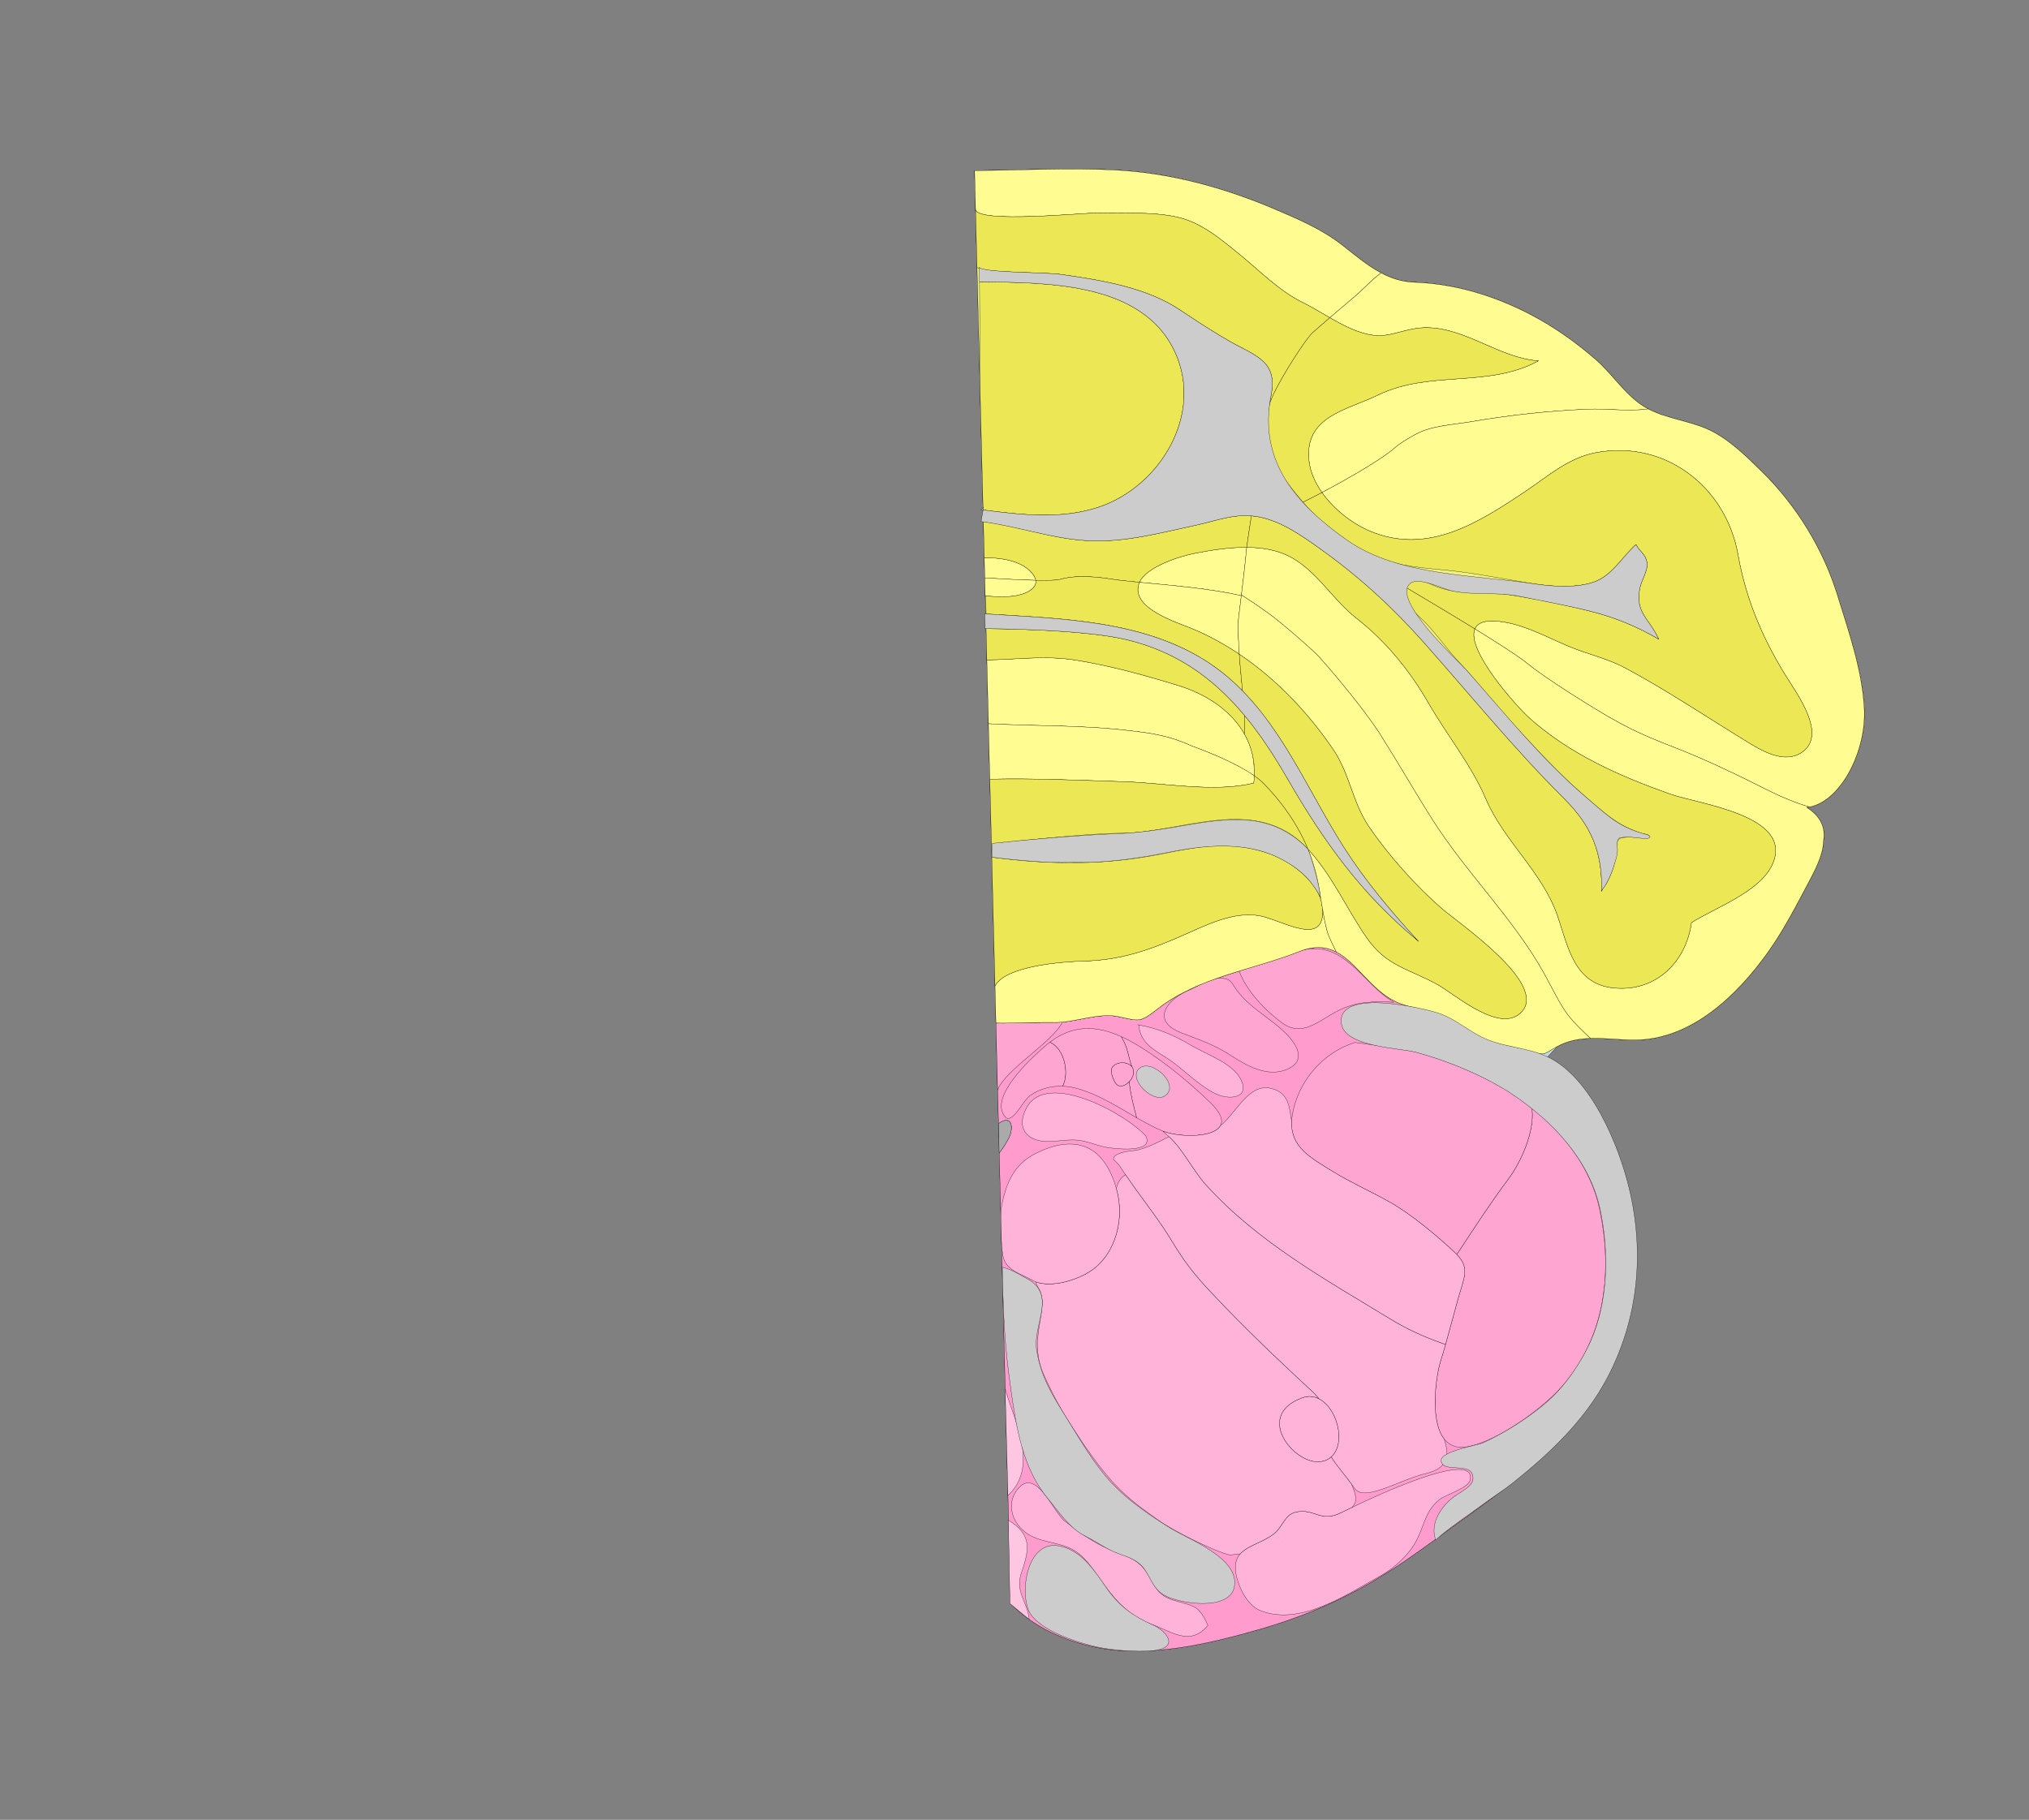 <svg width="7776" height="6976" xmlns="http://www.w3.org/2000/svg">
<rect width="100%" height="100%" fill="#808080" stroke="none"/>
<g transform="scale(1.0)">
<g id="180642913" order="1" parent_id="" graphic_group_label_id="28" graphic_group_label="Atlas - Adult Mouse" sub_image_id="100960112" transform=" scale(1.0, 1.0)"><path id="180642921" parent_id="180642913" order="0" structure_id="8" d="M3735.062,654.075
			c176.93-1.371,359.513-11.285,536.617-2.381c211.945,10.657,419.372,67.277,614.026,150.187
			c89.345,38.051,179.762,76.587,256.337,136.327c87.105,67.958,166.354,140.047,277.894,143.924
			c171.224,5.947,338.585,61.352,486.533,146.137c74.946,42.96,143.806,93.511,208.975,150.089
			c60.458,52.486,104.634,122.906,169.486,169.662c74.493,53.71,170.971,59.441,252.981,94.262
			c82.438,35.016,150.855,103.25,213.931,165.165c133.358,130.897,235.469,297.414,290.581,476.167
			c43.344,140.583,93.362,282.209,101.993,430.291c9.741,167.209-93.252,366.961-220.27,381.166
			c84.384,53.298,64.037,119.81,63.503,135.916c-1.614,48.451-34,109.396-56.044,150.895
			c-48.063,90.476-96.566,185.027-156.171,268.461c-117.717,164.789-293.129,334.918-509.185,336.112
			c-98.838,0.532-205.393-25.668-296.866,24.214l-40.84,43.229c163.474,80.145,269.526,336.229,309.636,504.044
			c58.646,245.497,35.218,496.695-83.378,723.368c-113.391,216.703-323.593,380.729-518.188,521.244
			c-104.217,75.249-163.947,119.798-251.231,180.106c-174.571,120.608-352.953,204.152-557.643,262.938
			c-194.932,55.987-425.413,110.706-628.496,68.981c-117.719-24.18-240.434-78.569-325.883-167.674L3735.062,654.075z" style="stroke:black;fill:#bfdae3"/><path id="180642925" parent_id="180642913" order="1" structure_id="354" d="M6238.18,4557.941
			c-40.109-167.814-146.162-423.899-309.636-504.044c-82.783-40.578-177.076-36.604-260.124-79.536
			c-51.776-26.766-96.69-64.918-151.447-86.159c-53.648-20.815-112.565-22.983-165.133-47.29
			c-143.859-66.514-191.802-265.033-371.508-193.843c-180.475,71.481-384.857,97.07-542.39,219.15
			c-70.356,54.528-68.558,48.541-153.321,30.473c-73.852-15.747-167.735,23.764-241.947,22.616
			c-80.375-1.23-154.969,3.822-225.799,2.279l11.115,437.898l-0.032-52.748c49.239-36.248,57.818,13.852,39.448,52.76
			c-10.637,22.531-23.416,40.56-37.889,60.132l43.844,1727.275c85.449,89.104,208.164,143.494,325.883,167.674
			c203.083,41.725,433.564-12.994,628.496-68.981c204.689-58.785,383.071-142.329,557.643-262.938
			c87.284-60.309,147.015-104.857,251.231-180.106c194.596-140.516,404.798-304.541,518.188-521.244
			C6273.397,5054.637,6296.826,4803.438,6238.18,4557.941z" style="stroke:black;fill:#ff9bcd"/><path id="180642937" parent_id="180642913" order="2" structure_id="207" d="M3823.184,4178.145
			c0.294-0.785,0.608-1.581,0.939-2.374c31.508-76.813,212.578-183.563,248.068-258.512l-255.323,4.913L3823.184,4178.145z" style="stroke:black;fill:#ffa5d2"/><path id="180642929" parent_id="180642913" order="3" structure_id="711" d="M4498.471,3945.27
			c8.466,5.146,18.556,10.022,30.429,14.566c67.667,25.855,125.09,44.856,186.596,84.967
			c60.031,39.153,142.27,86.431,216.317,54.569c89.907-38.683,22.831-116.832-26.644-159.146
			c-54.967-47.008-119.559-83.697-163.458-142.093c-24.205-32.203-21.962-47.813-66.471-48.102
			c-40.915-0.264-81.974,30.231-118.118,45.374C4480.709,3827.413,4420.192,3897.706,4498.471,3945.27z" style="stroke:black;fill:#ffa5d2"/><path id="180642931" parent_id="180642913" order="4" structure_id="903" d="M4977.846,3646.044
			c-1.779,0.545-3.564,1.098-5.337,1.673c-17.978,5.771-226.359,67.364-223.155,75.861c28.646,75.79,99.281,149.73,163.601,197.05
			c78.174,57.518,138.913-7.654,215.151-46.185c69.431-35.096,137.636-37.443,213.897-32.423
			C5219.966,3771.386,5149.938,3593.847,4977.846,3646.044z" style="stroke:black;fill:#ffa5d2"/><path id="180642940" parent_id="180642913" order="5" structure_id="659" d="M4337.48,4088.42
			c3.25,3.9,5.609,8.55,6.729,13.97c3.021,14.65-4.83,32.12-16.78,44.591c-12.93,13.5-30.67,21.14-44.64,13.029
			c-12.89-7.49-29.1-50.649-22.42-64.689C4273.01,4068.8,4319.26,4066.59,4337.48,4088.42z" style="stroke:black;fill:#ffa5d2"/><path id="180642939" parent_id="180642913" order="6" structure_id="666" d="M4027.28,3996.54
			c52.63,26.31,71.399,117.59,45.66,167.08l-0.04,0.17c-43.761-1.67-87.131,9.43-124.971,35.67
			c-32.109,22.271-77.99,137.85-106.56,62.51c-30.28-79.89,123.93-218.84,171.89-258.62c3.57-2.96,7.141-5.8,10.71-8.52
			L4027.28,3996.54z" style="stroke:black;fill:#ffa5d2"/><path id="180642941" parent_id="180642913" order="7" structure_id="682" d="M4677.22,4315.32
			c-26.1,47.34-160.93,44.55-219.97,20.79c-0.71-0.301-1.42-0.591-2.11-0.88c-34.09-14.471-66.88-32.211-99.34-50.811l-1.78-7.28
			c-10.64-40.25-21.029-82.59-25.909-123.97l-0.681-6.189c11.95-12.471,19.801-29.94,16.78-44.591
			c-1.12-5.42-3.479-10.069-6.729-13.97c-13.421-36.78-15.95-74.13-36.45-106.939l-3.891-7.881
			c31.57,14.25,63.16,32.62,94.771,53.341c13.83,9.06,27.56,18.43,41.18,28.05c72.9,51.529,142.37,110.54,205.98,172.17
			C4679.98,4266.8,4688.16,4295.47,4677.22,4315.32z" style="stroke:black;fill:#ffa5d2"/><path id="180642938" parent_id="180642913" order="8" structure_id="691" d="M4354.02,4277.14l1.78,7.28
			c-73.63-42.2-145.55-88.82-227.069-111.72c-18.41-5.181-37.16-8.21-55.83-8.91l0.04-0.17c25.739-49.49,6.97-140.771-45.66-167.08
			l-3.311-1.71c90.95-69.4,181.98-62.44,273.17-21.23l3.891,7.881c20.5,32.81,23.029,70.159,36.45,106.939
			c-18.221-21.83-64.471-19.62-77.11,6.9c-6.68,14.04,9.53,57.199,22.42,64.689c13.97,8.11,31.71,0.471,44.64-13.029l0.681,6.189
			C4332.99,4194.55,4343.38,4236.89,4354.02,4277.14z" style="stroke:black;fill:#ffa5d2"/><path id="180642942" parent_id="180642913" order="9" structure_id="429" d="M5534.36,5515.74
			c-55.46-71.29-31.511-241.16-12.931-299.681c5.53-17.409,11.88-39.079,18.521-62.52c16.51-58.271,34.76-127.5,46.359-169.59
			c23.841-86.48,49.03-121.42-4.06-175.91l5.78-6.88c68.05-103.44,123.739-189.54,192.85-281.98
			c47.521-63.6,100.3-181.1,90.61-264.949l-1.71-8.82c124.52,99.229,226.85,232.229,260.29,388.7
			c49.939,233.529,23.649,476.729-128.99,663.569c-76.61,93.79-257.44,226.87-378.061,248.141
			C5581.81,5553.09,5553.4,5540.23,5534.36,5515.74z" style="stroke:black;fill:#ffa5d2"/><path id="180642943" parent_id="180642913" order="10" structure_id="437" d="M5869.78,4245.41
			c-22.141-17.65-44.98-34.23-68.261-49.68c-103.949-68.98-253.439-131.091-373.67-163.141
			c-45.939-12.27-234.939-36.439-234.939-36.439c-123.33,38.13-217.48,148.14-239.91,276.02c-1.63,9.271-2.61,18.08-3,26.47
			c-4.54,99.46,74.61,140.551,155.01,190.44c69.83,43.34,152.73,80.12,224.95,121.16c78.59,44.67,179.1,128.359,245.62,191.229
			c2.35,2.221,4.58,4.41,6.67,6.57l5.78-6.88c68.05-103.44,123.739-189.54,192.85-281.98c47.521-63.6,100.3-181.1,90.61-264.949
			L5869.78,4245.41z" style="stroke:black;fill:#ffa5d2"/><path id="180642928" parent_id="180642913" order="11" structure_id="135" d="M5040.561,5603.059
			c-95.708-9.2-226.602-180.457-49.337-245.163c101.776-37.116,177.416,139.557,120.794,216.111
			C5094.518,5597.652,5068.229,5605.726,5040.561,5603.059z" style="stroke:black;fill:#ffb3d9"/><path id="180642927" parent_id="180642913" order="12" structure_id="839" d="M4391.218,4354.443
			c-74.738-83.301-378.279-252.506-456.382-109.146c-43.227,79.333,1.821,127.096,71.986,130.165
			c40.579,1.775,80.781-8.489,121.327-5.046c37.255,3.162,71.215,19.327,107.58,26.832
			C4261.152,4402.485,4425.941,4424.308,4391.218,4354.443z" style="stroke:black;fill:#ffb3d9"/><path id="180642935" parent_id="180642913" order="13" structure_id="83" d="M4114.586,5942.121
			c43.235,24.966,66.945,63.682,96.891,105.586c52.22,73.076,109.82,146.657,197.389,177.165
			c81.618,28.431,150.911,88.616,220.264,5.842c-35.989-81.644-55.926-73.114-132.993-96.903
			c-75.744-23.377-69.332-72.531-116.504-125.831c-39.211-44.312-100.2-54.992-151.188-79.438
			c-53.796-25.8-100.063-61.332-147.626-97.451c-42.883-32.568-108.362-204.84-177.52-126.532
			c-46.491,52.636-28.703,123.322,21.24,165.222c50.479,42.35,117.055,38.529,174.234,64.255
			C4104.322,5936.533,4109.582,5939.235,4114.586,5942.121z" style="stroke:black;fill:#ffb3d9"/><path id="180642945" parent_id="180642913" order="14" structure_id="136" d="M5179.66,5689.2
			c-26.26-35.771-59.53-73.41-77.73-104.08c3.61-3.22,6.99-6.92,10.09-11.11c44.03-59.54,8.07-179.63-57.96-212.62
			c-10.43-13.51-21.119-23.899-21.119-23.899c-59.58-54.53-221.03-204.99-340.391-329.41c-89.899-93.71-135.78-141.29-202.819-252.5
			c-39.73-65.92-86.921-127.061-131.91-189.38c-15.101-20.92-30.051-41.95-44.57-63.28c-6.94-10.189-13.79-20.46-20.51-30.81
			c-6.57-10.141-15.771-18.91-25.37-27.351c-2.63-21.359,42.13-31.04,79.13-34.26c37.81-3.29,109.41-40.36,133.7-53.45
			c53.899,49.05,92.46,130.17,140.39,183.351c198.12,219.819,458.2,363.46,707.86,515.64c64.27,39.18,128.76,68.6,199.64,93.4
			l11.86,4.1c-6.641,23.44-12.99,45.11-18.521,62.52c-18.58,58.521-42.529,228.391,12.931,299.681
			c21.12,62.18,16.35,112.47-69.86,132.76c-102,24-236,112-274,56C5187.08,5699.46,5183.44,5694.35,5179.66,5689.2z" style="stroke:black;fill:#ffb3d9"/><path id="180642932" parent_id="180642913" order="15" structure_id="955" d="M5210.613,5764.533
			c-40.022,18.777-71.172,34.332-83.633,39.549c-66.802,27.964-92.627-21.231-157.681-8.519
			c-46.688,9.117-51.749,55.69-86.22,83.271c-66.542,53.241-172.862,48.839-143.63,166.738
			c11.649,46.985,43.403,109.539,90.739,128.333c153.308,60.881,331.437-62.185,458.661-132.258
			c56.603-31.192,111.856-81.876,141.551-139.915c29.011-56.726,32.246-111.068,86.967-153.869
			c22.842-17.878,110.02-43.732,116.687-74.058C5661.684,5547.844,5235.841,5752.7,5210.613,5764.533z" style="stroke:black;fill:#ffb3d9"/><path id="180642944" parent_id="180642913" order="16" structure_id="1098" d="M4480.2,4357.05
			c-4.69-4.28-9.51-8.31-14.45-12.06l-8.5-8.88c59.04,23.76,193.87,26.55,219.97-20.79c64.351-53.25,109.09-164.37,195.28-142.82
			c66.91,16.73,68.86,70.57,77.5,126.14c-4.54,99.46,74.61,140.551,155.01,190.44c69.83,43.34,152.73,80.12,224.95,121.16
			c78.59,44.67,179.1,128.359,245.62,191.229c2.35,2.221,4.58,4.41,6.67,6.57c53.09,54.49,27.9,89.43,4.06,175.91
			c-11.6,42.09-29.85,111.319-46.359,169.59l-11.86-4.1c-70.88-24.801-135.37-54.221-199.64-93.4
			c-249.66-152.18-509.74-295.82-707.86-515.64C4572.66,4487.22,4534.1,4406.1,4480.2,4357.05z" style="stroke:black;fill:#ffb3d9"/><path id="180642946" parent_id="180642913" order="17" structure_id="1107" d="M5179.66,5689.2
			c14.78,35.13,26.78,66.39,0.58,89.74c-25.15,12.04-44.17,21.34-53.26,25.14c-66.801,27.97-92.631-21.23-157.681-8.521
			c-46.689,9.12-51.75,55.69-86.22,83.271c-42.061,33.66-100.021,44.28-129.57,77.32c-45.461,5.479-37.298,6.263-64.96-2.682
			c-43.833-14.173-184.442-79.608-250.999-127.469c-49.687-35.729-109.713-76.094-170.291-141.65
			c-57.841-62.594-116.266-149.487-163.299-222.175c-58.982-91.154-85.884-154.683-100.569-185.174
			c-58.702-121.881-2.971-224.428-9.559-296.421c-3.69-40.333-23.91-49.605-22.793-66.48c68.88,24.41,178.7-13.909,228.77-56.899
			c72.801-62.51,101.721-168.58,86.921-261.91c-1.95-12.34-4.73-25.45-8.381-38.86c5.641-30.029,22.69-45.83,34.9-53.51
			c14.52,21.33,29.47,42.36,44.57,63.28c44.989,62.319,92.18,123.46,131.91,189.38c67.039,111.21,112.92,158.79,202.819,252.5
			c119.36,124.42,280.811,274.88,340.391,329.41c0,0,10.689,10.39,21.119,23.899c-18.88-9.43-40.21-11.739-62.84-3.489
			c-177.26,64.699-46.37,235.96,49.34,245.159c22.771,2.2,44.601-2.88,61.37-17.939C5120.13,5615.79,5153.4,5653.43,5179.66,5689.2z
			" style="stroke:black;fill:#ffb3d9"/><path id="180642936" parent_id="180642913" order="18" structure_id="859" d="M4364.088,3928.006
			c5.119,67.333,53.188,93.54,105.401,126.46c65.6,41.369,122.446,107.71,192.762,139.665c49.871,22.665,128.11,16.081,93.7-55.352
			c-30.232-62.761-131.947-96.845-188.387-130.156c-68.398-40.373-128.543-66.807-207.625-80.513" style="stroke:black;fill:#ffb3d9"/><path id="180642926" parent_id="180642913" order="19" structure_id="773" d="M3839.106,4621.396
			c16.968-87.604,47.358-158.085,129.24-199.533c64.635-32.718,144.788-54.813,212.647-15.143
			c62.021,36.247,95.39,123.302,105.74,188.567c14.792,93.33-14.128,199.4-86.926,261.909
			c-54.109,46.46-177.991,87.465-244.574,49.742c-42.984-24.348-101.911-38.053-111.141-91.914
			c-4.789-27.933-6.537-51.835-6.629-82.291C3837.356,4696.958,3832.195,4657.068,3839.106,4621.396z" style="stroke:black;fill:#ffb3d9"/><path id="180642933" parent_id="180642913" order="20" structure_id="230" d="M3864.5,5827.501
			c88.334,52.624,82.214,109.378,50.727,198.804c-27.291,77.493,23.062,111.861,28.862,181.183l-73.487-60.486L3864.5,5827.501z" style="stroke:black;fill:#ffc6e2"/><path id="180642934" parent_id="180642913" order="21" structure_id="222" d="M3852.167,5324.501
			c37.894,128.411,129.164,297.708,10.667,408.666L3852.167,5324.501z" style="stroke:black;fill:#ffc6e2"/><path id="180642947" parent_id="180642913" order="22" structure_id="512" d="M3735.062,654.075
			c176.93-1.371,359.513-11.285,536.617-2.381c211.945,10.657,419.372,67.277,614.026,150.187
			c89.345,38.051,179.762,76.587,256.337,136.327c87.105,67.958,166.354,140.047,277.894,143.924
			c171.224,5.947,338.585,61.352,486.533,146.137c74.946,42.96,143.806,93.511,208.975,150.089
			c60.458,52.486,104.634,122.906,169.486,169.662c74.493,53.71,170.971,59.441,252.981,94.262
			c82.438,35.016,150.855,103.25,213.931,165.165c133.358,130.897,235.469,297.414,290.581,476.167
			c43.344,140.583,93.362,282.209,101.993,430.291c9.741,167.209-93.252,366.961-220.27,381.166
			c84.384,53.298,64.037,119.81,63.503,135.916c-1.614,48.451-34,109.396-56.044,150.895
			c-48.063,90.476-96.566,185.027-156.171,268.461c-117.717,164.789-293.129,334.918-509.185,336.112
			c-98.838,0.532-205.393-25.668-296.866,24.214c-61.141,33.347-40.217,37.286-122.498,15.004
			c-60.108-16.281-122.326-22.293-178.466-51.311c-51.776-26.766-96.69-64.918-151.447-86.159
			c-53.648-20.815-112.565-22.983-165.133-47.29c-143.859-66.514-191.802-265.033-371.508-193.843
			c-180.475,71.481-384.857,97.07-542.39,219.15c-70.356,54.528-68.558,48.541-153.321,30.473
			c-73.852-15.747-167.735,23.764-241.947,22.616c-80.375-1.23-154.969,3.822-225.808,2.279L3735.062,654.075z" style="stroke:black;fill:#f0f080"/><path id="180642978" parent_id="180642913" order="23" structure_id="10725" d="M4195.307,816.906
			c102.377,2.088,212.356-6.825,313.144,14.597c95.092,20.208,171.005,85.997,244.401,145.727
			c79.737,64.899,148.355,137.486,241.54,183.354c33.262,16.371,67.282,37.277,102.14,57.359c0.091-0.078,0.182-0.155,0.273-0.233
			c7.904-6.779,15.82-13.544,23.746-20.3c0.902-0.77,1.806-1.538,2.709-2.308c7.303-6.222,14.61-12.437,21.924-18.646
			c0.947-0.804,1.894-1.608,2.841-2.412c16.099-13.662,32.211-27.306,48.312-40.959c26.794-22.722,60.937-60.844,96.612-86.874
			c-52.845-28.07-100.563-68.727-150.906-108.003c-76.575-59.74-166.992-98.276-256.337-136.327
			c-194.654-82.91-402.081-139.529-614.026-150.187c-177.104-8.904-359.687,1.01-536.617,2.381l3.748,149.716
			C3748.039,856.143,4151.745,816.033,4195.307,816.906z" style="stroke:black;fill:#fffc91"/><path id="180642976" parent_id="180642913" order="24" structure_id="10723" d="M4212.181,1943.557
			c233.806-78.849,400.804-354.769,291.123-593.381c-125.106-272.169-497.423-265.844-749.433-270.121l2.636,430.597l11.118,444.102
			C3914.659,1973.756,4068.793,1991.912,4212.181,1943.557z" style="stroke:black;fill:#ece754"/><path id="180642977" parent_id="180642913" order="25" structure_id="10723" d="M4062.427,1051.419
			c157.85,22.327,331.792,50.061,462.692,138.576c1.474,0.985,3.038,2.053,4.731,3.227c-1.569-1.087-3.15-2.157-4.731-3.227
			c-19.744-13.204,134.258,92.596,226.011,139.19c94.85,48.181,141.192,79.046,119.642,189.376
			c-2.544,13.036-4.835,25.666-6.815,37.963c0.001-0.003,0.001-0.007,0.002-0.01c9.73-55.271,136.025-254.277,167.332-281.9
			c0.011-0.01,0.022-0.02,0.033-0.03c6.136-5.414,12.289-10.808,18.451-16.191c0.001-0.001,0.003-0.002,0.004-0.003
			s0.003-0.002,0.004-0.003c2.446-2.138,4.899-4.269,7.35-6.403c3.562-3.101,7.125-6.2,10.694-9.292
			c0.009-0.008,0.018-0.017,0.027-0.024c0.01-0.008,0.019-0.017,0.028-0.024c3.134-2.716,6.27-5.43,9.409-8.14
			c0.028-0.025,0.057-0.05,0.086-0.075c0.028-0.024,0.057-0.049,0.085-0.074c2.576-2.223,5.154-4.443,7.733-6.664
			c3.695-3.182,7.391-6.365,11.093-9.541c0.051-0.044,0.103-0.088,0.153-0.132c0.03-0.025,0.061-0.051,0.09-0.077
			c-34.857-20.082-68.878-40.988-102.14-57.359c-93.185-45.868-161.803-118.455-241.54-183.354
			c-73.396-59.73-149.31-125.519-244.401-145.727c-100.787-21.421-210.767-12.508-313.144-14.597
			c-43.562-0.873-447.268,39.237-456.497-13.115l5.541,221.311C3759,1045.376,4008.286,1043.76,4062.427,1051.419z" style="stroke:black;fill:#ece754"/><path id="180642950" parent_id="180642913" order="26" structure_id="10728" d="M3953.128,2194.262
			c-42.655-47.59-120.853-56.104-180.931-56.885l1.946,77.745c47.698,3.076,130.068,7.918,195.439,9.319
			C3968.166,2215.401,3963.064,2205.347,3953.128,2194.262z" style="stroke:black;fill:#fffc91"/><path id="180642951" parent_id="180642913" order="27" structure_id="10728" d="M4578.813,2120.918
			c-57.317,11.081-185.69,51.596-212.068,111.219c115.588,11.021,286.433,25.557,390.45,51.807c0.127-1.042,0.254-2.074,0.383-3.126
			c1.145-9.354,2.332-19.11,3.544-29.187c0.013-0.105,0.025-0.21,0.038-0.315c0.184-1.524,0.367-3.058,0.552-4.597
			c0.03-0.254,0.061-0.509,0.092-0.765c0.161-1.352,0.323-2.709,0.486-4.071c0.063-0.529,0.126-1.06,0.189-1.591
			c0.146-1.216,0.29-2.435,0.436-3.659c0.07-0.588,0.14-1.178,0.21-1.768c0.137-1.151,0.273-2.305,0.41-3.463
			c0.082-0.689,0.163-1.383,0.245-2.075c0.132-1.117,0.264-2.234,0.396-3.356c0.084-0.716,0.169-1.437,0.253-2.155
			c0.127-1.078,0.253-2.155,0.38-3.237c0.1-0.856,0.2-1.716,0.301-2.575c0.113-0.972,0.227-1.942,0.34-2.918
			c0.11-0.949,0.221-1.902,0.331-2.854c0.104-0.901,0.209-1.801,0.313-2.706c0.164-1.412,0.327-2.83,0.49-4.249
			c0.051-0.445,0.102-0.886,0.153-1.332c0.218-1.895,0.435-3.796,0.652-5.702c0.037-0.324,0.074-0.651,0.111-0.976
			c0.179-1.572,0.358-3.146,0.537-4.727c0.058-0.508,0.114-1.02,0.173-1.529c0.161-1.431,0.323-2.864,0.484-4.3
			c0.055-0.483,0.108-0.968,0.162-1.451c0.162-1.443,0.324-2.888,0.485-4.335c0.063-0.572,0.127-1.145,0.19-1.716
			c0.149-1.338,0.298-2.678,0.446-4.02c0.075-0.675,0.149-1.352,0.224-2.028c0.139-1.263,0.278-2.527,0.417-3.792
			c0.075-0.688,0.15-1.375,0.226-2.063c0.141-1.283,0.28-2.568,0.42-3.854c0.071-0.662,0.144-1.325,0.215-1.987
			c0.142-1.308,0.283-2.617,0.424-3.927c0.069-0.648,0.139-1.295,0.209-1.944c0.14-1.305,0.279-2.61,0.418-3.917
			c0.074-0.699,0.148-1.398,0.223-2.098c0.133-1.25,0.265-2.502,0.396-3.755c0.076-0.716,0.151-1.432,0.227-2.148
			c0.135-1.287,0.269-2.575,0.403-3.863c0.07-0.68,0.142-1.36,0.212-2.041c0.133-1.286,0.266-2.573,0.398-3.861
			c0.072-0.704,0.145-1.406,0.217-2.11c0.134-1.302,0.266-2.604,0.398-3.906c0.067-0.667,0.136-1.333,0.203-2
			c0.141-1.39,0.28-2.78,0.419-4.17c0.059-0.582,0.117-1.163,0.176-1.744c0.149-1.494,0.297-2.989,0.444-4.483
			c0.049-0.489,0.098-0.978,0.146-1.467c0.194-1.976,0.388-3.951,0.579-5.926c0.035-0.365,0.075-0.755,0.117-1.159
			c0.016-0.146,0.031-0.299,0.048-0.451c0.028-0.271,0.059-0.55,0.09-0.837c0.02-0.179,0.039-0.356,0.06-0.54
			c0.035-0.308,0.071-0.628,0.108-0.952c0.034-0.294,0.069-0.595,0.104-0.902c0.038-0.323,0.076-0.647,0.117-0.985
			c0.029-0.246,0.06-0.499,0.091-0.752c0.036-0.296,0.072-0.596,0.11-0.902c0.032-0.263,0.064-0.526,0.098-0.796
			c0.045-0.36,0.092-0.73,0.139-1.104c0.026-0.206,0.051-0.402,0.077-0.612C4709.84,2097.588,4639.812,2109.122,4578.813,2120.918z" style="stroke:black;fill:#fffc91"/><path id="180642952" parent_id="180642913" order="28" structure_id="10726" d="M3953.128,2194.262
			c9.937,11.085,15.038,21.139,16.455,30.18c44.338,0.951,80.854,0.319,93.416-3.521c40.357-12.337,106.701-16.081,204.261,0
			c21.445,3.535,56.678,7.135,99.485,11.217c26.378-59.623,154.751-100.139,212.068-111.219
			c60.998-11.797,131.026-23.331,199.318-22.805c0.001-0.01,0.003-0.021,0.004-0.032c0.003-0.024,0.006-0.047,0.009-0.071
			c0.021-0.17,0.046-0.355,0.068-0.528c0.079-0.623,0.161-1.258,0.246-1.915c0.004-0.031,0.009-0.064,0.013-0.096
			c0.025-0.197,0.054-0.409,0.08-0.609c0.063-0.48,0.126-0.961,0.191-1.458c0.017-0.129,0.032-0.249,0.05-0.378
			c0.018-0.125,0.033-0.247,0.05-0.373c0.114-0.86,0.233-1.745,0.356-2.653c0.001-0.009,0.002-0.017,0.003-0.025
			c0.005-0.035,0.01-0.07,0.015-0.104c0.096-0.713,0.195-1.442,0.297-2.185c0.028-0.209,0.055-0.409,0.084-0.621
			c0.022-0.162,0.044-0.32,0.066-0.484c0.005-0.038,0.011-0.079,0.016-0.117c0.409-2.973,0.856-6.172,1.339-9.572
			c0.011-0.073,0.021-0.142,0.03-0.214c0.035-0.25,0.072-0.504,0.107-0.756c0.023-0.165,0.048-0.336,0.071-0.502
			c0.073-0.511,0.146-1.025,0.221-1.544c0.036-0.256,0.071-0.503,0.108-0.761c0.031-0.218,0.063-0.432,0.094-0.652
			c0.006-0.043,0.013-0.089,0.02-0.133c0.105-0.741,0.214-1.492,0.323-2.251c0.052-0.362,0.103-0.714,0.155-1.081
			c0.032-0.221,0.065-0.446,0.097-0.669c0.521-3.607,1.075-7.399,1.658-11.361c0.032-0.221,0.064-0.435,0.097-0.656
			c0.019-0.122,0.036-0.242,0.054-0.365c0.048-0.326,0.099-0.665,0.147-0.993c0.381-2.584,0.774-5.237,1.18-7.958
			c0.002-0.014,0.004-0.028,0.006-0.042c0.005-0.034,0.01-0.067,0.015-0.101c0.04-0.273,0.083-0.556,0.124-0.831
			c0.009-0.06,0.018-0.121,0.027-0.181c0.16-1.074,0.32-2.149,0.483-3.242c0.054-0.357,0.107-0.716,0.161-1.075
			c0.126-0.844,0.256-1.704,0.384-2.558c0.06-0.398,0.118-0.79,0.179-1.19c0.03-0.203,0.06-0.399,0.09-0.603
			c0.059-0.387,0.119-0.792,0.178-1.181c0.232-1.543,0.468-3.104,0.706-4.682c0.069-0.459,0.138-0.913,0.207-1.375
			c0.303-2.002,0.61-4.035,0.923-6.09c0.056-0.372,0.113-0.746,0.17-1.119c0.657-4.33,1.335-8.774,2.031-13.323
			c0.058-0.38,0.116-0.759,0.174-1.141c0.347-2.263,0.697-4.548,1.053-6.861c0.036-0.236,0.073-0.476,0.109-0.712
			c0.33-2.144,0.663-4.309,0.999-6.492c0.058-0.369,0.113-0.733,0.17-1.103c0.354-2.289,0.71-4.602,1.071-6.933
			c0.075-0.491,0.152-0.984,0.229-1.477c0.372-2.405,0.746-4.825,1.126-7.271c-75.052-6.279-139.502,20.219-214.441,36.194
			c-137.753,29.357-270.145,66.49-412.375,59.042c-136.924-7.174-264.05-55.769-400.438-73.341l3.457,138.065
			C3832.275,2138.157,3910.473,2146.672,3953.128,2194.262z" style="stroke:black;fill:#ece754"/><path id="180642949" parent_id="180642913" order="29" structure_id="10731" d="M4567.551,2859.728
			c0,0,0.082,0.029,0.227,0.08c0.065,0.023,0.144,0.051,0.239,0.084c0.068,0.024,0.142,0.05,0.225,0.08
			c0.031,0.011,0.061,0.021,0.094,0.033c0.31,0.109,0.71,0.252,1.197,0.426c0.032,0.012,0.063,0.022,0.096,0.034
			c0.507,0.181,1.102,0.394,1.784,0.64c0.048,0.018,0.096,0.035,0.144,0.052c0.703,0.253,1.494,0.539,2.369,0.857
			c0.024,0.009,0.05,0.018,0.074,0.027c0.896,0.326,1.88,0.684,2.947,1.075c0.033,0.013,0.067,0.025,0.102,0.038
			c1.078,0.395,2.24,0.822,3.482,1.282c0.015,0.005,0.029,0.011,0.044,0.017c29.406,10.875,103.486,39.455,168.711,74.327
			c6.757,3.613,51.447,31.173,57.955,34.908c-1.807-45.378,0-90.653-37.518-159.344c-50.487-90.259-146.189-153.633-253.819-186.64
			c-127.136-38.988-256.337-74.826-387.708-96.481c-123.085-20.276-227.504-2.746-346.178-1.616l6.125,244.677
			c182.551,9.665,364.582,4.426,548.157,27.476C4389.175,2808.387,4471.115,2815.103,4567.551,2859.728z" style="stroke:black;fill:#fffc91"/><path id="180642954" parent_id="180642913" order="30" structure_id="10731" d="M3885.771,2284.822
			c38.988-5.383,89.326-25.203,83.813-60.38c-65.371-1.401-147.742-6.244-195.439-9.319l1.782,71.192
			c0.254-0.687,0.824-1.695,1.615-2.399l0.015,0.617C3812.175,2287.328,3851.225,2289.592,3885.771,2284.822z" style="stroke:black;fill:#fffc91"/><path id="180642955" parent_id="180642913" order="31" structure_id="10731" d="M4364.819,2237.001
			c-33.106,96.796,149.217,149.382,212.521,176.608c60.211,25.893,117.687,57.713,172.142,94.308
			c-2.689-39.779-4.361-79.594-4.227-119.391c0.001-0.285,0.007-0.602,0.019-0.946c0.003-0.118,0.01-0.256,0.015-0.381
			c0.01-0.24,0.019-0.479,0.032-0.745c0.008-0.158,0.019-0.337,0.028-0.505c0.015-0.259,0.028-0.515,0.047-0.795
			c0.013-0.189,0.027-0.396,0.041-0.594c0.02-0.288,0.04-0.574,0.063-0.882c0.017-0.217,0.035-0.451,0.054-0.678
			c0.024-0.313,0.049-0.625,0.076-0.957c0.021-0.249,0.044-0.51,0.066-0.77c0.029-0.34,0.059-0.684,0.092-1.042
			c0.023-0.271,0.05-0.553,0.076-0.834c0.034-0.374,0.069-0.752,0.107-1.144c0.027-0.29,0.057-0.587,0.086-0.887
			c0.039-0.408,0.08-0.823,0.123-1.249c0.031-0.313,0.063-0.632,0.096-0.954c0.045-0.439,0.091-0.887,0.138-1.343
			c0.034-0.328,0.068-0.659,0.104-0.996c0.051-0.483,0.103-0.979,0.156-1.48c0.035-0.333,0.071-0.665,0.107-1.005
			c0.059-0.536,0.118-1.085,0.179-1.64c0.036-0.332,0.072-0.663,0.11-1.001c0.063-0.577,0.129-1.17,0.196-1.768
			c0.038-0.346,0.077-0.689,0.116-1.042c0.07-0.617,0.142-1.25,0.214-1.887c0.04-0.35,0.079-0.695,0.12-1.051
			c0.078-0.689,0.16-1.397,0.242-2.108c0.037-0.322,0.073-0.636,0.111-0.963c0.092-0.798,0.188-1.617,0.284-2.441
			c0.03-0.258,0.059-0.507,0.089-0.768c0.114-0.97,0.231-1.962,0.35-2.967c0.017-0.133,0.031-0.261,0.047-0.395
			c0.272-2.3,0.558-4.69,0.855-7.165c0.041-0.34,0.083-0.692,0.125-1.036c0.106-0.889,0.214-1.779,0.324-2.689
			c0.058-0.479,0.117-0.971,0.176-1.455c0.096-0.79,0.191-1.578,0.289-2.383c0.068-0.56,0.138-1.133,0.207-1.701
			c0.094-0.772,0.188-1.545,0.284-2.331c0.071-0.586,0.145-1.184,0.217-1.777c0.087-0.713,0.174-1.424,0.263-2.146
			c0.119-0.979,0.241-1.974,0.363-2.972c0.031-0.256,0.063-0.51,0.094-0.768c1.55-12.634,3.295-26.737,5.158-41.941
			c-104.018-26.25-274.862-40.785-390.45-51.807C4366.033,2233.746,4365.379,2235.365,4364.819,2237.001z" style="stroke:black;fill:#fffc91"/><path id="180642948" parent_id="180642913" order="32" structure_id="10729" d="M4128.195,2531.22
			c131.371,21.655,260.572,57.493,387.708,96.481c107.63,33.007,203.332,96.381,253.819,186.64c0.004-0.281,0.009-0.563,0.014-0.844
			c0.035-2.227,0.067-4.454,0.098-6.681c0.009-0.662,0.019-1.325,0.027-1.987c0.266-20.748,0.278-41.493-0.368-62.26
			c-117.231-140.801-260.665-246.805-459.826-292.33c-164.563-37.614-493.8-40.24-530.649-40.421l2.999,119.786
			C3900.691,2528.474,4005.11,2510.943,4128.195,2531.22z" style="stroke:black;fill:#ece754"/><path id="180642953" parent_id="180642913" order="33" structure_id="10729" d="M4752.101,2543.013
			c-0.471-5.802-0.924-11.604-1.358-17.408c-0.005-0.069-0.01-0.139-0.015-0.208c-0.435-5.814-0.851-11.628-1.243-17.444
			c-0.001-0.012-0.002-0.024-0.003-0.036c-54.455-36.595-111.931-68.415-172.142-94.308
			c-63.304-27.226-245.627-79.813-212.521-176.608c0.56-1.636,1.214-3.255,1.926-4.863c-42.808-4.082-78.04-7.683-99.485-11.217
			c-97.56-16.081-163.903-12.337-204.261,0c-12.562,3.84-49.078,4.472-93.416,3.521c5.514,35.178-44.824,54.997-83.813,60.38
			c-34.546,4.771-73.596,2.506-108.215-0.29l1.695,68.594c289.839,18.302,611.669,23.691,860.92,192.729
			c44.765,30.357,84.991,64.904,121.808,102.541c-3.549-35.008-7.015-70.092-9.864-105.218
			C4752.109,2543.122,4752.105,2543.067,4752.101,2543.013z" style="stroke:black;fill:#ece754"/><path id="180642958" parent_id="180642913" order="34" structure_id="10734" d="M4310.865,2996.618
			c152.437,5.057,345.549,42.159,494.104,5.33c1.162-9.575,1.908-18.991,2.271-28.253c-0.395-0.275-0.779-0.551-1.176-0.825
			c-0.095-0.065-0.19-0.131-0.285-0.197c-1.525-1.052-3.069-2.103-4.634-3.151c-0.085-0.058-0.172-0.115-0.258-0.173
			c-1.578-1.056-3.174-2.109-4.788-3.16c-0.076-0.049-0.151-0.098-0.227-0.147c-1.631-1.06-3.279-2.117-4.945-3.171
			c-0.061-0.039-0.122-0.078-0.184-0.116c-1.687-1.067-3.391-2.13-5.11-3.19c-0.038-0.024-0.077-0.047-0.116-0.071
			c-1.745-1.076-3.507-2.147-5.283-3.215c-0.016-0.009-0.03-0.018-0.045-0.027c-3.602-2.165-7.264-4.314-10.978-6.445
			c-69.317-39.787-156.181-73.351-188.638-85.355c-0.015-0.005-0.029-0.011-0.044-0.017c-1.243-0.459-2.403-0.887-3.482-1.282
			c-0.034-0.013-0.068-0.025-0.102-0.038c-1.067-0.391-2.051-0.75-2.947-1.075c-0.024-0.009-0.05-0.018-0.074-0.027
			c-0.876-0.318-1.665-0.603-2.369-0.857c-0.048-0.017-0.096-0.035-0.144-0.052c-0.682-0.245-1.277-0.459-1.784-0.64
			c-0.032-0.012-0.064-0.023-0.096-0.034c-0.487-0.174-0.888-0.316-1.197-0.426c-0.031-0.011-0.063-0.022-0.094-0.033
			c-0.086-0.03-0.155-0.055-0.225-0.08c-0.094-0.033-0.174-0.061-0.239-0.084c-0.137-0.048-0.227-0.08-0.227-0.08
			c-96.436-44.625-178.376-51.341-231.251-57.971c-183.575-23.05-365.606-17.811-548.157-27.476l5.321,212.542
			C3964.847,2982.997,4141.179,2990.991,4310.865,2996.618z" style="stroke:black;fill:#fffc91"/><path id="180642966" parent_id="180642913" order="35" structure_id="10734" d="M5068.237,3482.393
			c11.178,152.096-153.717,44.763-238.314,28.488c-102.406-19.694-209.269,36.28-301.611,76.703
			c-125.739,55.035-234.618,92.917-374.338,96.49c-88.915,2.264-301.726,19.606-340.667,95.326l3.56,142.188
			c70.839,1.543,145.433-3.51,225.808-2.279c74.212,1.147,168.096-38.363,241.947-22.616
			c84.764,18.068,82.965,24.056,153.321-30.473c157.532-122.08,361.915-147.669,542.39-219.15
			c58.191-23.053,102.564-17.818,140.854,2.051c-12.501-27.694-28.364-55.103-35.662-82.705
			C5078.229,3538.82,5072.972,3510.673,5068.237,3482.393z" style="stroke:black;fill:#fffc91"/><path id="180642961" parent_id="180642913" order="36" structure_id="10732" d="M5009.288,3251.094
			c1.178,1.246,2.322,2.518,3.488,3.773c-0.001-0.001-0.001-0.003-0.002-0.004c-0.891-2.159-1.803-4.329-2.728-6.504
			c-0.268-0.631-0.541-1.265-0.813-1.898c-0.675-1.576-1.358-3.156-2.051-4.74c-0.311-0.71-0.623-1.421-0.938-2.134
			c-0.736-1.669-1.484-3.344-2.241-5.022c-0.246-0.545-0.487-1.088-0.734-1.634c-1.001-2.205-2.019-4.417-3.055-6.637
			c-0.211-0.452-0.429-0.907-0.642-1.36c-0.836-1.782-1.684-3.568-2.543-5.36c-0.345-0.719-0.693-1.439-1.042-2.16
			c-0.775-1.602-1.561-3.208-2.354-4.818c-0.346-0.7-0.688-1.398-1.037-2.099c-1.019-2.046-2.051-4.099-3.1-6.158
			c-0.11-0.216-0.217-0.431-0.327-0.647c-1.16-2.271-2.344-4.55-3.542-6.835c-0.344-0.656-0.695-1.314-1.042-1.971
			c-0.881-1.667-1.771-3.336-2.672-5.01c-0.408-0.757-0.817-1.515-1.229-2.274c-0.934-1.718-1.881-3.441-2.836-5.168
			c-0.34-0.614-0.675-1.226-1.018-1.841c-1.292-2.318-2.603-4.642-3.936-6.973c-0.232-0.407-0.472-0.815-0.705-1.222
			c-1.11-1.933-2.233-3.87-3.372-5.813c-0.44-0.751-0.886-1.503-1.331-2.255c-0.986-1.67-1.984-3.344-2.993-5.02
			c-0.45-0.749-0.898-1.497-1.354-2.246c-1.224-2.02-2.464-4.043-3.72-6.071c-0.218-0.352-0.43-0.702-0.648-1.054
			c-1.474-2.372-2.973-4.75-4.49-7.134c-0.416-0.655-0.842-1.312-1.262-1.967c-1.13-1.763-2.27-3.528-3.424-5.297
			c-0.514-0.788-1.03-1.576-1.549-2.365c-1.16-1.764-2.334-3.532-3.518-5.302c-0.451-0.673-0.896-1.345-1.351-2.02
			c-1.626-2.415-3.271-4.834-4.944-7.26c-0.213-0.31-0.434-0.621-0.648-0.931c-1.465-2.119-2.948-4.242-4.449-6.368
			c-0.537-0.761-1.081-1.523-1.622-2.285c-1.237-1.741-2.487-3.483-3.749-5.229c-0.565-0.783-1.131-1.565-1.701-2.349
			c-1.459-2.004-2.936-4.011-4.426-6.021c-0.34-0.458-0.673-0.915-1.015-1.373c-1.83-2.457-3.687-4.918-5.565-7.384
			c-0.483-0.634-0.976-1.269-1.462-1.903c-1.425-1.859-2.861-3.72-4.314-5.583c-0.632-0.811-1.268-1.622-1.905-2.433
			c-1.414-1.802-2.844-3.606-4.286-5.412c-0.575-0.721-1.146-1.441-1.726-2.163c-2.003-2.493-4.024-4.99-6.079-7.491
			c-0.143-0.174-0.29-0.349-0.433-0.522c-1.911-2.323-3.848-4.649-5.803-6.979c-0.646-0.771-1.302-1.542-1.953-2.313
			c-1.513-1.79-3.038-3.582-4.577-5.375c-0.704-0.819-1.407-1.639-2.116-2.459c-1.711-1.98-3.441-3.963-5.187-5.947
			c-0.484-0.551-0.961-1.101-1.448-1.652c-2.225-2.518-4.477-5.039-6.755-7.564c-0.552-0.612-1.114-1.225-1.67-1.837
			c-1.755-1.934-3.522-3.87-5.31-5.807c-0.772-0.838-1.551-1.678-2.33-2.517c-1.683-1.813-3.381-3.627-5.093-5.442
			c-0.729-0.773-1.454-1.547-2.188-2.321c-2.414-2.545-4.848-5.092-7.319-7.643c-1.029-1.063-2.096-2.126-3.186-3.189
			c-0.109-0.107-0.217-0.214-0.327-0.321c-1.039-1.008-2.109-2.017-3.201-3.025c-0.171-0.158-0.34-0.316-0.513-0.474
			c-1.071-0.983-2.169-1.966-3.288-2.948c-0.199-0.175-0.399-0.35-0.601-0.525c-1.122-0.977-2.264-1.954-3.43-2.93
			c-0.202-0.169-0.408-0.339-0.612-0.508c-1.191-0.992-2.402-1.982-3.639-2.972c-0.159-0.127-0.322-0.255-0.481-0.382
			c-1.271-1.012-2.559-2.023-3.872-3.033c-0.004-0.003-0.007-0.005-0.01-0.008c-0.101-0.077-0.202-0.154-0.303-0.231
			c-1.283-0.984-2.59-1.966-3.912-2.948c-0.186-0.137-0.367-0.274-0.553-0.412c-0.006-0.004-0.012-0.008-0.018-0.013
			c-1.313-0.97-2.648-1.938-3.998-2.905c-0.256-0.183-0.511-0.367-0.768-0.549c-1.039-0.74-2.098-1.479-3.156-2.217
			c-0.363,9.262-1.109,18.678-2.271,28.253c-148.555,36.829-341.667-0.273-494.104-5.33
			c-169.687-5.627-346.019-13.622-517.401-9.795l6.232,248.954c19.358-2.345,339.257-40.82,498.271-41.874
			C4533.155,3192.343,4812.937,3043.332,5009.288,3251.094z" style="stroke:black;fill:#ece754"/><path id="180642964" parent_id="180642913" order="37" structure_id="10732" d="M4153.974,3684.074
			c139.72-3.573,248.599-41.455,374.338-96.49c92.343-40.423,199.205-96.397,301.611-76.703
			c84.598,16.274,249.492,123.607,238.314-28.488c-1.529-9.136-3.006-18.286-4.477-27.436c-0.012-0.072-0.023-0.145-0.035-0.217
			c-22.107-81.505-120.3-153.818-193.072-180.269c-148.458-53.956-266.211-31.883-414.843-1.786
			c-220.972,44.753-429.824,43.229-654.857,13.303l12.353,493.413C3852.248,3703.681,4065.059,3686.338,4153.974,3684.074z" style="stroke:black;fill:#ece754"/><path id="180642975" parent_id="180642913" order="38" structure_id="10677" d="M5148.024,1174.044
			c-0.947,0.804-1.894,1.608-2.841,2.412c-7.313,6.209-14.621,12.424-21.924,18.646c-0.903,0.77-1.807,1.538-2.709,2.308
			c-7.925,6.756-15.842,13.521-23.746,20.3c-0.092,0.078-0.183,0.156-0.273,0.233c53.706,30.94,109.402,59.922,167.385,67.342
			c69.252,8.861,127.076-31.235,208.325-29.203c149.327,3.73,273.919,115.605,423.239,127.332
			c-192.985,104.654-415.699,34.203-614.685,130.91c-120.088,58.357-284.767,81.574-263.788,254.834
			c5.018,41.446,23.241,81.972,49.289,118.89c117.355-61.886,234.141-131.873,275-167.867c25.703-22.642,49.516-35.611,80.717-53.5
			c61.26-35.122,147.959-38.421,216.127-50.14c147.915-25.427,294.074-41.112,444.135-47.915
			c80.449-3.647,157.537,10.2,234.106-1.206c-10.827-5.714-21.344-12.113-31.452-19.401
			c-64.853-46.755-109.028-117.175-169.486-169.662c-65.169-56.579-134.028-107.129-208.975-150.089
			c-147.948-84.785-315.31-140.19-486.533-146.137c-47.075-1.636-88.397-15.422-126.987-35.92
			c-35.676,26.03-69.818,64.152-96.612,86.874C5180.235,1146.738,5164.121,1160.381,5148.024,1174.044z" style="stroke:black;fill:#fffc91"/><path id="180642974" parent_id="180642913" order="39" structure_id="10675" d="M4925.627,1839.733
			c2.703,3.586,5.414,7.161,8.132,10.727c0.506,0.664,1.016,1.324,1.522,1.987c2.256,2.953,4.515,5.901,6.782,8.838
			c0.412,0.533,0.826,1.063,1.237,1.595c2.396,3.097,4.797,6.187,7.207,9.265c0.266,0.339,0.532,0.675,0.797,1.014
			c2.576,3.284,5.159,6.56,7.753,9.82c0.132,0.166,0.265,0.331,0.397,0.497c2.736,3.438,5.483,6.864,8.242,10.275
			c0.022,0.027,0.045,0.055,0.067,0.083c8.566,10.587,17.244,21.037,26.062,31.323c23.733-11.77,48.112-24.264,72.471-37.108
			c-26.048-36.918-44.271-77.444-49.289-118.89c-20.979-173.26,143.7-196.477,263.788-254.834
			c198.985-96.707,421.699-26.256,614.685-130.91c-149.32-11.727-273.912-123.602-423.239-127.332
			c-81.249-2.032-139.073,38.064-208.325,29.203c-57.982-7.42-113.679-36.402-167.385-67.342c-0.029,0.026-0.06,0.051-0.09,0.077
			c-2.58,2.214-5.155,4.435-7.734,6.651c-1.17,1.008-2.342,2.014-3.512,3.021c-1.279,1.102-2.559,2.205-3.838,3.307
			c-1.326,1.144-2.654,2.286-3.98,3.43c-3.177,2.743-6.351,5.49-9.523,8.239c-1.491,1.292-2.979,2.59-4.47,3.884
			c-2.084,1.811-4.17,3.619-6.252,5.433c-2.116,1.842-4.232,3.684-6.346,5.528c-0.336,0.293-0.672,0.585-1.008,0.878
			c-6.163,5.385-12.318,10.78-18.455,16.194c-0.011,0.01-0.022,0.02-0.033,0.03c-31.307,27.623-157.602,226.629-167.332,281.9
			c-0.001,0.003-0.001,0.008-0.002,0.011C4846.856,1662.701,4853.225,1743.693,4925.627,1839.733z" style="stroke:black;fill:#ece754"/><path id="180642973" parent_id="180642913" order="40" structure_id="10680" d="M6082.275,1568.627
			c-150.061,6.803-296.22,22.488-444.135,47.915c-68.168,11.718-154.867,15.018-216.127,50.14
			c-31.201,17.89-55.014,30.858-80.717,53.5c-40.859,35.994-157.645,105.981-275,167.867
			c46.283,65.599,117.273,119.806,182.81,147.529c221.282,93.623,414.827-30.167,594.72-150.347
			c86.298-57.656,165.133-129.191,269.889-149.528c267.61-51.926,501.282,131.264,547.092,390.72
			c29.53,167.242,91.519,314.856,179.283,458.06c45.363,74.03,168.979,236.692,60.24,302.631
			c-62.182,37.71-140.923-5.24-192.767-36.71c-158.641-96.277-312.471-200.703-476.128-288.509
			c-70.461-37.799-137.534-51.418-209.897-80.612c-84.248-33.988-164.158-80.884-254.83-96.378
			c-69.437-11.862-103.559,0.103-114.472,25.886c88.237,54.304,169.284,106.187,201.812,132.974
			c74.398,61.269,249.328,167.29,249.328,167.29c153.298,95.292,233.076,122.045,337.593,163.686
			c107.088,42.663,216.496,95.157,319.21,147.119c58.175,29.43,114.243,53.924,174.091,71.673
			c122.314-23.32,219.627-216.884,210.146-379.627c-8.631-148.082-58.649-289.708-101.993-430.291
			c-55.112-178.753-157.223-345.27-290.581-476.167c-63.075-61.915-131.493-130.149-213.931-165.165
			c-70.882-30.096-152.568-38.467-221.529-74.861C6239.813,1578.827,6162.725,1564.98,6082.275,1568.627z" style="stroke:black;fill:#fffc91"/><path id="180642972" parent_id="180642913" order="41" structure_id="10678" d="M5766.708,2384.904
			c90.672,15.494,170.582,62.39,254.83,96.378c72.363,29.194,139.437,42.813,209.897,80.612
			c163.657,87.807,317.487,192.232,476.128,288.509c51.844,31.47,130.585,74.42,192.767,36.71
			c108.738-65.938-14.877-228.601-60.24-302.631c-87.765-143.203-149.753-290.817-179.283-458.06
			c-45.81-259.457-279.481-442.646-547.092-390.72c-104.756,20.336-183.591,91.872-269.889,149.528
			c-179.893,120.181-373.438,243.97-594.72,150.347c-65.536-27.724-136.526-81.931-182.81-147.529
			c-24.358,12.845-48.737,25.338-72.471,37.108c7.997,9.33,16.112,18.521,24.363,27.559c0.321,0.352,0.644,0.703,0.965,1.054
			c5.753,6.285,11.575,12.49,17.47,18.615c0.529,0.55,1.058,1.103,1.588,1.651c1.764,1.823,3.534,3.639,5.312,5.447
			c0.699,0.711,1.401,1.419,2.103,2.128c5.468,5.529,11.002,10.983,16.605,16.36c1.015,0.974,2.03,1.948,3.051,2.917
			c1.563,1.486,3.131,2.966,4.706,4.439c1.156,1.082,2.319,2.155,3.481,3.23c2.365,2.187,4.743,4.359,7.135,6.518
			c1.492,1.347,2.982,2.695,4.485,4.031c1.398,1.243,2.809,2.476,4.217,3.709c1.422,1.246,2.85,2.488,4.281,3.724
			c1.364,1.177,2.729,2.354,4.104,3.521c1.871,1.592,3.756,3.17,5.645,4.743c1.641,1.367,3.288,2.728,4.942,4.081
			c1.936,1.584,3.877,3.163,5.831,4.729c1.24,0.994,2.488,1.979,3.736,2.966c1.811,1.43,3.629,2.851,5.455,4.264
			c1.154,0.894,2.306,1.79,3.467,2.676c2.813,2.149,5.643,4.282,8.494,6.389c0.876,0.647,1.763,1.283,2.642,1.926
			c2.198,1.608,4.404,3.206,6.626,4.789c1.127,0.804,2.259,1.603,3.392,2.4c2.224,1.563,4.459,3.112,6.706,4.65
			c0.907,0.622,1.809,1.249,2.72,1.866c3.063,2.074,6.149,4.124,9.257,6.15c0.873,0.569,1.756,1.128,2.632,1.692
			c2.403,1.55,4.819,3.086,7.25,4.607c1.048,0.656,2.097,1.31,3.149,1.959c2.725,1.682,5.467,3.345,8.227,4.99
			c0.568,0.339,1.131,0.686,1.702,1.023c3.296,1.95,6.622,3.867,9.969,5.763c0.931,0.526,1.868,1.044,2.802,1.567
			c2.573,1.439,5.162,2.862,7.766,4.269c1.004,0.542,2.006,1.086,3.015,1.624c3.456,1.841,6.931,3.665,10.442,5.448
			c97.354,49.434,200.415,60.306,306.293,69.782c117.2,10.499,236.2,36.15,353.09,53.991c68.346,10.435,163.84,16.45,229.984-8.9
			c67.585-25.899,104.43-95.745,156.866-142.035c15.488,29.388,36.912,35.805,42.171,69.548
			c4.465,28.655-19.951,65.788-26.237,93.011c-22.426,97.186,33.581,118.263,71.049,199.963
			c-81.864-47.967-166.978-83.004-259.04-106.277c-109.423-27.646-218.455-49.348-329.983-66.059
			c-87.473-13.091-175.724,4.11-259.938-27.98c-39.196-14.933-87.288-49.041-118.734-0.589c-0.535,0.824-1.041,1.646-1.528,2.464
			c58.971,35.132,166.296,98.69,264.688,159.244C5663.149,2385.007,5697.271,2373.042,5766.708,2384.904z" style="stroke:black;fill:#ece754"/><path id="180642971" parent_id="180642913" order="42" structure_id="10683" d="M6760.179,3021.858
			c-102.714-51.962-212.122-104.456-319.21-147.119c-104.517-41.641-184.295-68.393-337.593-163.686
			c0,0-174.93-106.021-249.328-167.29c-32.527-26.787-113.574-78.67-201.812-132.974
			c-34.216,80.844,159.777,297.561,209.134,341.783c154.071,138.059,344.809,222.345,537.791,290.883
			c113.294,40.243,478.069,82.058,393.164,270.208c-47.345,104.921-217.964,164.972-309.934,222.939
			c-20.394,150.205-136.012,266.738-297.647,250.537c-152.877-15.324-174.757-158.504-215.572-276.688
			c-58.181-168.47-204.534-284.997-274.358-447.559c-57.078-132.868-146.661-240.617-219.485-366.892
			c-72.042-124.882-163.086-237.387-277.422-326.679c-91.286-71.293-154.95-187.126-260.514-238.743
			c-47.893-23.415-102.987-32.035-159.261-32.467c-0.026,0.209-0.052,0.407-0.077,0.612c-0.047,0.373-0.094,0.744-0.139,1.104
			c-0.033,0.27-0.065,0.533-0.098,0.796c-0.038,0.306-0.074,0.607-0.11,0.902c-0.031,0.253-0.062,0.507-0.091,0.752
			c-0.041,0.337-0.079,0.662-0.117,0.985c-0.035,0.307-0.07,0.608-0.104,0.902c-0.037,0.324-0.073,0.645-0.108,0.952
			c-0.021,0.184-0.039,0.361-0.06,0.54c-0.031,0.287-0.062,0.565-0.09,0.837c-0.017,0.151-0.032,0.304-0.048,0.451
			c-0.042,0.403-0.082,0.793-0.117,1.159c-0.191,1.975-0.385,3.95-0.579,5.926c-0.048,0.489-0.097,0.978-0.146,1.467
			c-0.147,1.495-0.296,2.989-0.444,4.483c-0.059,0.582-0.117,1.163-0.176,1.744c-0.139,1.39-0.278,2.78-0.419,4.17
			c-0.067,0.667-0.136,1.333-0.203,2c-0.133,1.302-0.265,2.604-0.398,3.906c-0.072,0.704-0.145,1.406-0.217,2.11
			c-0.133,1.288-0.266,2.575-0.398,3.861c-0.07,0.681-0.142,1.36-0.212,2.041c-0.135,1.288-0.269,2.576-0.403,3.863
			c-0.075,0.716-0.15,1.432-0.227,2.148c-0.132,1.252-0.264,2.504-0.396,3.755c-0.074,0.7-0.148,1.399-0.223,2.098
			c-0.139,1.307-0.278,2.612-0.418,3.917c-0.07,0.648-0.14,1.296-0.209,1.944c-0.141,1.31-0.282,2.619-0.424,3.927
			c-0.071,0.663-0.143,1.325-0.215,1.987c-0.14,1.286-0.279,2.571-0.42,3.854c-0.075,0.688-0.15,1.376-0.226,2.063
			c-0.139,1.266-0.278,2.529-0.417,3.792c-0.074,0.676-0.148,1.353-0.224,2.028c-0.148,1.342-0.297,2.681-0.446,4.02
			c-0.063,0.572-0.127,1.145-0.19,1.716c-0.161,1.448-0.323,2.892-0.485,4.335c-0.054,0.483-0.107,0.968-0.162,1.451
			c-0.161,1.437-0.323,2.869-0.484,4.3c-0.059,0.509-0.115,1.021-0.173,1.529c-0.179,1.58-0.358,3.154-0.537,4.727
			c-0.037,0.325-0.074,0.651-0.111,0.976c-0.218,1.906-0.435,3.808-0.652,5.702c-0.052,0.445-0.103,0.887-0.153,1.332
			c-0.163,1.419-0.326,2.837-0.49,4.249c-0.104,0.905-0.209,1.805-0.313,2.706c-0.11,0.952-0.221,1.906-0.331,2.854
			c-0.113,0.976-0.227,1.946-0.34,2.918c-0.101,0.859-0.201,1.719-0.301,2.575c-0.127,1.083-0.253,2.159-0.38,3.237
			c-0.084,0.718-0.169,1.438-0.253,2.155c-0.132,1.123-0.264,2.24-0.396,3.356c-0.082,0.692-0.163,1.385-0.245,2.075
			c-0.137,1.159-0.273,2.312-0.41,3.463c-0.07,0.59-0.14,1.18-0.21,1.768c-0.146,1.225-0.29,2.443-0.436,3.659
			c-0.063,0.531-0.126,1.062-0.189,1.591c-0.163,1.363-0.325,2.719-0.486,4.071c-0.031,0.255-0.062,0.51-0.092,0.765
			c-0.185,1.54-0.368,3.072-0.552,4.597c-0.013,0.105-0.025,0.21-0.038,0.315c-1.212,10.076-2.399,19.834-3.544,29.187
			c34.542,22.161,89.07,56.792,146.922,103.682c45.313,36.728,132.907,113.142,151.599,134.258
			c119.026,134.464,201.323,245.715,233.384,296.355c68.313,107.915,131.854,219.258,200.166,326.897
			c130.529,205.656,309.426,377.443,427.341,588.568c27.813,49.814,62.052,121.461,91.503,159.553
			c26.066,33.713,56.351,61.714,86.771,90.178c56.714-1.801,115.084,6.446,170.986,6.146
			c216.056-1.194,391.468-171.323,509.185-336.112c59.604-83.434,108.107-177.985,156.171-268.461
			c22.044-41.499,54.43-102.443,56.044-150.895c0.534-16.105,20.881-82.617-63.503-135.916c3.393-0.379,6.767-0.899,10.123-1.539
			C6874.422,3075.782,6818.354,3051.288,6760.179,3021.858z" style="stroke:black;fill:#fffc91"/><path id="180642970" parent_id="180642913" order="43" structure_id="10681" d="M5439.629,2364.146
			c57.085,52.471,97.248,115.507,149.298,170.91c71.926,76.563,135.155,160.756,206.885,237.5
			c89.171,95.386,177.345,192.789,276.466,278.105c35.607,30.646,70.386,62.517,109.072,89.314
			c19.388,13.424,39.653,25.678,61.163,35.441c14.853,6.741,31.598,13.002,46.902,18.758c5.434,2.046,36.008,3.987,30.539,13.472
			c-3.108,5.392-27.812,2.343-32.824,2.425c-14.137,0.21-69.19-4.271-80.492,5.386c-8.778,7.508-10.222,14.642-10.825,26.111
			c-2.165,41.262-7.864,77.341-24.764,115.521c-4.667,10.553-9.665,20.979-15.245,31.087c-3.638,6.609-17.555,21.849-17.709,28.947
			c3.152-150.05-37.967-250.557-144.23-356.442c-191.681-190.981-357.086-395.011-536.479-597.183
			c-121.463-136.885-250.089-254.436-399.261-360.836c-69.491-49.558-143.694-102.231-228.706-120.311
			c-11.408-2.426-22.526-4.025-33.423-4.937c-0.146,0.945-0.291,1.88-0.437,2.82c-0.171,1.099-0.341,2.197-0.51,3.288
			c-0.18,1.162-0.359,2.321-0.537,3.473c-0.282,1.827-0.563,3.646-0.841,5.447c-0.151,0.98-0.301,1.95-0.45,2.923
			c-0.211,1.365-0.42,2.723-0.627,4.072c-0.128,0.829-0.256,1.663-0.383,2.486c-0.311,2.019-0.616,4.018-0.92,5.999
			c-0.097,0.635-0.193,1.265-0.29,1.896c-0.312,2.033-0.62,4.053-0.923,6.043c-0.043,0.278-0.085,0.553-0.127,0.83
			c-0.301,1.974-0.597,3.921-0.89,5.851c-0.076,0.498-0.152,0.998-0.228,1.493c-0.3,1.979-0.596,3.934-0.888,5.863
			c-0.077,0.516-0.154,1.023-0.231,1.536c-0.229,1.521-0.456,3.023-0.68,4.511c-0.062,0.41-0.124,0.823-0.186,1.229
			c-0.03,0.204-0.062,0.412-0.092,0.615c-0.037,0.242-0.072,0.479-0.108,0.721c-0.376,2.504-0.744,4.964-1.103,7.369
			c-0.005,0.032-0.01,0.065-0.015,0.098c-0.056,0.37-0.108,0.729-0.163,1.097c-0.197,1.321-0.391,2.623-0.581,3.912
			c-0.048,0.317-0.095,0.634-0.141,0.949c-0.146,0.978-0.287,1.937-0.429,2.897c-0.109,0.739-0.219,1.479-0.325,2.208
			c-0.144,0.979-0.287,1.953-0.428,2.911c-0.039,0.268-0.079,0.536-0.117,0.802c-0.187,1.27-0.369,2.524-0.549,3.756
			c-0.024,0.166-0.048,0.327-0.071,0.492c-0.155,1.07-0.309,2.124-0.459,3.165c-0.107,0.737-0.211,1.458-0.314,2.179
			c-0.085,0.588-0.17,1.18-0.253,1.757c-0.092,0.642-0.184,1.28-0.273,1.909c-0.057,0.396-0.112,0.791-0.168,1.182
			c-0.086,0.598-0.17,1.19-0.253,1.776c-0.137,0.965-0.272,1.919-0.402,2.851c-0.027,0.189-0.053,0.374-0.079,0.562
			c-0.005,0.033-0.01,0.068-0.015,0.101c-0.121,0.869-0.241,1.722-0.357,2.561c-0.03,0.217-0.062,0.437-0.091,0.651
			c-0.124,0.896-0.246,1.771-0.364,2.63c-0.076,0.557-0.149,1.097-0.224,1.639c-0.067,0.492-0.135,0.988-0.199,1.466
			c-0.036,0.267-0.071,0.528-0.107,0.791c-0.103,0.763-0.203,1.51-0.3,2.238c-0.046,0.348-0.094,0.703-0.139,1.043
			c-0.043,0.328-0.085,0.646-0.127,0.966c-0.053,0.399-0.104,0.798-0.155,1.186c-0.067,0.518-0.13,1.008-0.193,1.504
			c-0.041,0.317-0.084,0.647-0.123,0.956c56.273,0.433,111.368,9.053,159.261,32.467
			c105.563,51.616,169.228,167.449,260.514,238.743c114.336,89.292,205.38,201.796,277.422,326.679
			c72.824,126.275,162.407,234.024,219.485,366.892c69.824,162.563,216.178,279.089,274.358,447.559
			c40.815,118.185,62.695,261.364,215.572,276.688c161.636,16.201,277.254-100.332,297.647-250.537
			c91.97-57.967,262.589-118.018,309.934-222.939c84.905-188.15-279.87-229.965-393.164-270.208
			c-192.982-68.539-383.72-152.825-537.791-290.883c-49.356-44.222-243.35-260.939-209.134-341.783
			c-98.393-60.554-205.718-124.112-264.688-159.244C5359.577,2298.529,5409.323,2336.287,5439.629,2364.146z" style="stroke:black;fill:#ece754"/><path id="180642969" parent_id="180642913" order="44" structure_id="10686" d="M6008.492,3890.131
			c-29.451-38.092-63.69-109.738-91.503-159.553c-117.915-211.125-296.812-382.912-427.341-588.568
			c-68.312-107.639-131.853-218.982-200.166-326.897c-32.061-50.64-114.357-161.891-233.384-296.355
			c-18.691-21.116-106.285-97.53-151.599-134.258c-57.852-46.89-112.38-81.521-146.922-103.682
			c-2.008,16.403-3.885,31.571-5.541,45.067c-0.031,0.257-0.063,0.512-0.094,0.768c-0.122,1-0.244,1.99-0.363,2.972
			c-0.089,0.722-0.176,1.435-0.263,2.146c-0.073,0.594-0.146,1.19-0.217,1.777c-0.097,0.786-0.19,1.557-0.284,2.331
			c-0.069,0.567-0.139,1.14-0.207,1.701c-0.098,0.805-0.193,1.593-0.289,2.383c-0.059,0.485-0.118,0.976-0.176,1.455
			c-0.11,0.91-0.218,1.8-0.324,2.689c-0.042,0.344-0.084,0.695-0.125,1.036c-0.298,2.474-0.583,4.865-0.855,7.165
			c-0.016,0.134-0.03,0.262-0.047,0.395c-0.118,1.005-0.235,1.998-0.35,2.967c-0.03,0.261-0.059,0.51-0.089,0.768
			c-0.097,0.824-0.192,1.644-0.284,2.441c-0.038,0.327-0.074,0.641-0.111,0.963c-0.082,0.711-0.164,1.419-0.242,2.108
			c-0.041,0.356-0.08,0.701-0.12,1.051c-0.072,0.637-0.145,1.271-0.214,1.887c-0.039,0.353-0.078,0.696-0.116,1.042
			c-0.066,0.597-0.133,1.19-0.196,1.768c-0.038,0.339-0.074,0.669-0.11,1.001c-0.061,0.555-0.12,1.104-0.179,1.64
			c-0.036,0.34-0.072,0.673-0.107,1.005c-0.054,0.502-0.105,0.997-0.156,1.48c-0.036,0.337-0.07,0.668-0.104,0.996
			c-0.047,0.456-0.093,0.903-0.138,1.343c-0.033,0.322-0.064,0.641-0.096,0.954c-0.043,0.426-0.084,0.841-0.123,1.249
			c-0.029,0.299-0.059,0.597-0.086,0.887c-0.038,0.392-0.073,0.77-0.107,1.144c-0.026,0.281-0.053,0.563-0.076,0.834
			c-0.033,0.358-0.063,0.701-0.092,1.042c-0.022,0.259-0.045,0.521-0.066,0.77c-0.027,0.331-0.052,0.644-0.076,0.957
			c-0.019,0.228-0.037,0.46-0.054,0.678c-0.022,0.308-0.043,0.595-0.063,0.882c-0.014,0.199-0.028,0.405-0.041,0.594
			c-0.019,0.281-0.032,0.537-0.047,0.795c-0.01,0.168-0.021,0.347-0.028,0.505c-0.014,0.266-0.022,0.504-0.032,0.745
			c-0.005,0.125-0.012,0.263-0.015,0.381c-0.012,0.344-0.018,0.662-0.019,0.946c-0.135,39.797,1.537,79.612,4.227,119.391
			c142.955,96.069,265.054,225.107,360.877,366.665c62.967,93.015,72.221,200.865,136.663,295.488
			c73.487,107.913,181.006,228.676,280.127,313.953c70.063,60.279,398.691,283.849,306.831,391.75
			c-79.708,93.444-255.944-63.709-324.16-101.368c-113.237-62.533-196.335-70.037-273.275-181.69
			c-76.208-110.595-131.79-238.773-223.768-337.847l0,0c17.499,42.406,28.619,81.5,36.022,116.048
			c5.943,27.738,10.436,55.889,14.962,84.042c1.472,9.15,2.946,18.299,4.477,27.435v0.001c4.734,28.28,9.991,56.428,17.287,84.022
			c7.298,27.603,23.161,55.011,35.662,82.705c79.955,41.491,133.378,146.816,230.653,191.792
			c52.567,24.307,111.484,26.475,165.133,47.29c54.757,21.241,99.671,59.394,151.447,86.159
			c56.14,29.018,118.357,35.029,178.466,51.311c82.281,22.282,61.357,18.343,122.498-15.004
			c39.737-21.669,82.319-28.977,125.88-30.359C6064.843,3951.845,6034.559,3923.844,6008.492,3890.131z" style="stroke:black;fill:#fffc91"/><path id="180642968" parent_id="180642913" order="45" structure_id="10684" d="M4750.728,2525.396
			c0.005,0.069,0.01,0.139,0.015,0.208c0.435,5.804,0.888,11.606,1.358,17.408c0.005,0.055,0.009,0.109,0.014,0.165
			c2.849,35.125,6.315,70.21,9.864,105.218c165.653,169.348,261.91,401.562,388.126,599.476
			c82.272,129.025,179.648,244.68,282.759,357.313c0.775,0.642,1.542,1.287,2.319,1.929c1.801,2.066,1.719,2.162-0.285,0.297
			c-0.68-0.741-1.355-1.484-2.034-2.226c-216.013-178.939-359.417-379.031-499.065-620.897
			c-50.5-87.469-103.929-169.202-164.301-241.713c0.646,20.766,0.632,41.509,0.364,62.256c-0.009,0.662-0.019,1.325-0.027,1.987
			c-0.03,2.227-0.063,4.455-0.098,6.681c-0.005,0.282-0.008,0.564-0.013,0.847c25.852,46.22,39.86,99.481,37.517,159.342
			c0.014,0.01,0.027,0.019,0.041,0.029c0.822,0.573,1.638,1.147,2.448,1.721c0.116,0.083,0.231,0.166,0.349,0.248
			c0.153,0.109,0.307,0.219,0.459,0.328c0.103,0.073,0.205,0.146,0.308,0.219c0.453,0.324,0.904,0.648,1.354,0.973
			c0.161,0.117,0.322,0.233,0.483,0.35c0.655,0.475,1.307,0.951,1.953,1.426c0.179,0.131,0.357,0.262,0.535,0.394
			c0.102,0.075,0.204,0.15,0.306,0.226c0.531,0.393,1.058,0.786,1.582,1.179c0.18,0.135,0.36,0.271,0.54,0.405
			c0.637,0.48,1.269,0.96,1.896,1.441c0.083,0.064,0.168,0.128,0.252,0.192c0.068,0.052,0.137,0.104,0.204,0.157
			c0.695,0.535,1.385,1.069,2.067,1.604c0.076,0.06,0.153,0.119,0.229,0.178c0.582,0.457,1.157,0.914,1.73,1.372
			c0.095,0.076,0.191,0.151,0.285,0.227c0.85,0.679,1.689,1.359,2.518,2.039c0.104,0.086,0.205,0.171,0.31,0.257
			c0.354,0.291,0.705,0.583,1.055,0.874c0.087,0.073,0.176,0.145,0.263,0.218c0.164,0.137,0.328,0.274,0.491,0.412
			c0.215,0.181,0.426,0.361,0.639,0.542c0.481,0.407,0.961,0.815,1.435,1.223c0.252,0.216,0.5,0.432,0.748,0.648
			c0.146,0.126,0.293,0.253,0.438,0.379c0.069,0.061,0.141,0.121,0.21,0.182c0.212,0.186,0.421,0.372,0.632,0.558
			c0.266,0.234,0.528,0.469,0.791,0.703c0.4,0.357,0.799,0.714,1.192,1.071c0.267,0.242,0.532,0.483,0.796,0.725
			c0.07,0.064,0.141,0.127,0.21,0.191c0.052,0.047,0.104,0.095,0.156,0.143c0.263,0.242,0.52,0.483,0.778,0.725
			c0.261,0.242,0.521,0.484,0.779,0.727c0.383,0.361,0.761,0.722,1.137,1.083c0.241,0.231,0.484,0.462,0.723,0.693
			c0.028,0.027,0.058,0.055,0.086,0.083c0.025,0.025,0.052,0.049,0.077,0.074c0.351,0.34,0.692,0.681,1.036,1.022
			c0.201,0.199,0.406,0.397,0.604,0.596c0.59,0.589,1.171,1.179,1.742,1.768c2.472,2.551,4.905,5.098,7.319,7.643
			c0.734,0.774,1.459,1.547,2.188,2.321c1.712,1.815,3.41,3.63,5.093,5.442c0.779,0.839,1.558,1.678,2.33,2.517
			c1.787,1.938,3.555,3.873,5.31,5.807c0.556,0.612,1.118,1.225,1.67,1.837c2.278,2.525,4.53,5.046,6.755,7.564
			c0.487,0.552,0.964,1.102,1.448,1.652c1.745,1.985,3.476,3.967,5.187,5.947c0.709,0.82,1.412,1.64,2.116,2.459
			c1.539,1.794,3.064,3.585,4.577,5.375c0.651,0.771,1.307,1.542,1.953,2.313c1.955,2.33,3.892,4.656,5.803,6.979
			c0.143,0.174,0.29,0.349,0.433,0.522c2.055,2.501,4.076,4.998,6.079,7.491c0.58,0.722,1.15,1.442,1.726,2.163
			c1.442,1.806,2.872,3.61,4.286,5.412c0.638,0.812,1.273,1.623,1.905,2.433c1.453,1.864,2.89,3.725,4.314,5.583
			c0.486,0.634,0.979,1.27,1.462,1.903c1.879,2.466,3.735,4.928,5.565,7.384c0.342,0.458,0.675,0.915,1.015,1.373
			c1.491,2.01,2.967,4.017,4.426,6.021c0.57,0.784,1.136,1.566,1.701,2.349c1.262,1.746,2.512,3.489,3.749,5.229
			c0.541,0.762,1.085,1.524,1.622,2.285c1.501,2.126,2.984,4.249,4.449,6.368c0.215,0.31,0.436,0.621,0.648,0.931
			c1.673,2.426,3.318,4.845,4.944,7.26c0.454,0.674,0.899,1.346,1.351,2.02c1.184,1.771,2.357,3.538,3.518,5.302
			c0.519,0.789,1.035,1.577,1.549,2.365c1.154,1.769,2.294,3.535,3.424,5.297c0.42,0.655,0.846,1.313,1.262,1.967
			c1.518,2.384,3.017,4.763,4.49,7.134c0.219,0.352,0.431,0.702,0.648,1.054c1.256,2.028,2.496,4.052,3.72,6.071
			c0.455,0.75,0.903,1.498,1.354,2.246c1.009,1.676,2.007,3.35,2.993,5.02c0.445,0.752,0.891,1.504,1.331,2.255
			c1.139,1.942,2.262,3.879,3.372,5.813c0.233,0.407,0.473,0.815,0.705,1.222c1.333,2.331,2.644,4.655,3.936,6.973
			c0.343,0.615,0.678,1.227,1.018,1.841c0.955,1.727,1.902,3.449,2.836,5.168c0.412,0.759,0.821,1.517,1.229,2.274
			c0.901,1.674,1.791,3.343,2.672,5.01c0.347,0.657,0.698,1.315,1.042,1.971c1.198,2.285,2.382,4.564,3.542,6.835
			c0.11,0.216,0.217,0.431,0.327,0.647c1.049,2.059,2.081,4.111,3.1,6.158c0.349,0.701,0.691,1.399,1.037,2.099
			c0.794,1.609,1.579,3.216,2.354,4.818c0.349,0.72,0.697,1.441,1.042,2.16c0.859,1.792,1.707,3.578,2.543,5.36
			c0.213,0.453,0.431,0.908,0.642,1.36c1.036,2.22,2.054,4.432,3.055,6.637c0.247,0.546,0.488,1.089,0.734,1.634
			c0.757,1.679,1.505,3.353,2.241,5.022c0.314,0.712,0.626,1.423,0.938,2.134c0.692,1.584,1.376,3.165,2.051,4.74
			c0.271,0.633,0.545,1.267,0.813,1.898c0.925,2.176,1.837,4.346,2.728,6.504c0.001,0.001,0.001,0.003,0.002,0.004
			c91.978,99.074,147.56,227.251,223.768,337.847c76.94,111.653,160.038,119.157,273.275,181.69
			c68.216,37.659,244.452,194.813,324.16,101.368c91.86-107.901-236.769-331.471-306.831-391.75
			c-99.121-85.276-206.64-206.04-280.127-313.953c-64.442-94.624-73.696-202.473-136.663-295.488
			c-95.823-141.557-217.922-270.595-360.877-366.665c0.001,0.012,0.002,0.024,0.003,0.036
			C4749.877,2513.768,4750.293,2519.583,4750.728,2525.396z" style="stroke:black;fill:#ece754"/><path id="180642980" parent_id="180642913" order="46" structure_id="1009" d="M4212.308,6315.07
			c60.454,12.614,180.22,20.632,229.621,8.601c72.785-17.727,24.43-73.618-23.933-94.951
			c-73.598-32.466-127.323-70.558-174.915-138.215c-47.692-67.823-98.785-151.462-188.969-165.081
			c-113.659-17.158-145.479,164.088-112.861,245.691C3972.793,6249.975,4140.566,6300.095,4212.308,6315.07z" style="stroke:black;fill:#cccccc"/><path id="180642981" parent_id="180642913" order="47" structure_id="1009" d="M3859.853,5212.276
			c-13.102-118.034-16.353-237.442-18.687-354.775c36.266,9.155,64.193,27.055,97.486,45.504
			c110.854,61.456,20.195,174.293,33.841,269.084c13.03,90.51,49.69,159.035,97.76,235.477
			c52.325,83.2,99.284,168.07,161.717,244.731c68.938,84.648,160.008,147.566,251.951,204.759
			c72.267,44.957,268.679,115.457,246.373,226.783c-18.587,92.798-210.922,64.294-268.735,30.88
			c-40.43-23.366-49.36-60.45-73.524-96.637c-24.569-36.797-60.853-47.898-100.473-62.016
			c-45.464-16.192-84.143-45.94-127.219-67.031c-60.961-29.85-101.972-93.483-144.823-144.94
			c-96.086-115.367-120.907-272.063-141.395-418.183C3868.887,5288.476,3864.099,5250.523,3859.853,5212.276z" style="stroke:black;fill:#cccccc"/><path id="180642982" parent_id="180642913" order="48" structure_id="1009" d="M4367.813,4094.356
			c46.723-37.242,158.894,66.135,95.813,106.891C4418.21,4230.58,4318.753,4133.469,4367.813,4094.356z" style="stroke:black;fill:#cccccc"/><path id="180642983" parent_id="180642913" order="49" structure_id="1009" d="M6160.649,5280.196
			c118.596-226.668,142.017-477.867,83.37-723.368c-40.101-167.811-146.154-423.894-309.628-504.039
			c-82.783-40.578-177.075-36.604-260.123-79.537c-51.777-26.765-96.69-64.917-151.448-86.159
			c-46.38-17.99-399.205-105.218-382.128,35.714c11.067,91.064,223.188,94.036,285.306,110.673
			c121.911,32.657,264.441,91.208,369.854,161.435c156.371,104.195,296.652,253.699,336.619,441.265
			c34.495,161.864,31.399,354.276-37.367,506.947c-37.083,82.336-99.803,174.023-168.887,233.08
			c-68.341,58.422-160.038,117.016-241.985,154.169c-23.491,10.645-168.391,33.011-161.083,71.173
			c9.362,48.995,127.779-4.102,121.934,69.311c-2.219,27.871-53.021,51.366-73.053,66.594
			c-47.669,36.254-93.475,100.934-69.642,165.76c49.085-45.965,118.723-90.305,173.96-131.658
			c40.835-30.57,84.178-57.281,123.985-89.088C5941.246,5569.858,6076.079,5441.848,6160.649,5280.196z" style="stroke:black;fill:#cccccc"/><path id="180642984" parent_id="180642913" order="50" structure_id="1009" d="M3801.599,3232.931
			c167.133-17.532,278.935-25.866,401.224-33.468c79.781-4.96,101.312-1.667,207.677-14.962c16-2,76.896-11.26,77.333-11.333
			c44-7.333,54.891-10.047,110.668-18.667c146.666-22.667,212.792-8.504,246,0c54.666,14,113.333,43.333,168.275,100.367
			c23.058,59.633,45.725,150.966,47.058,184.299c-9.333-22.667-35.08-56.506-46.667-69.333
			c-45.581-50.454-115.852-88.288-172.666-105.333c-113.388-34.019-236.011-22.594-362.667,2.667
			c-93.511,18.651-214,39.333-339.334,38.667c-48.425-0.257-98.707,1.292-146.666-2c-68-4.667-130.886-10.041-190.459-17.958
			c0.125-16.5-0.375-34.125,0.291-50.182" style="stroke:black;fill:#cccccc"/><path id="180642985" parent_id="180642913" order="51" structure_id="1009" d="M3775.644,2409.805
			c0,0,359.552,0.563,534.023,40.434c301.729,68.971,475.571,276.73,624.131,534.048
			c140.149,242.734,284.073,443.396,501.385,622.826c1.801,2.066,1.719,2.162-0.285,0.297
			c-103.864-113.334-201.979-229.663-284.793-359.538c-154.267-241.899-263.752-535.064-509.934-702.017
			c-249.251-169.038-576.114-174.3-865.957-192.603L3775.644,2409.805z" style="stroke:black;fill:#cccccc"/><path id="180642986" parent_id="180642913" order="52" structure_id="1009" d="M3769.641,1943.568
			c-2.579,4.021-7.286,7.974-10.421,10.098c149.555,19.373,306.839,39.167,452.961-10.109
			c233.806-78.849,400.804-354.769,291.123-593.381c-125.106-272.169-497.423-265.844-749.433-270.121l-1.364-55.34
			c13.266,20.466,255.614,19.021,309.92,26.703c159.757,22.597,336.004,50.723,467.424,141.803
			c-24.387-16.906,129.526,89.369,221.279,135.963c94.841,48.172,141.185,79.038,119.65,189.34
			c-48.605,248.949,97.917,416.159,292.688,552.599c196.396,137.584,489.774,132.21,719.471,167.278
			c68.346,10.435,163.84,16.45,229.984-8.9c67.585-25.899,104.43-95.745,156.866-142.035c15.488,29.388,36.912,35.805,42.171,69.548
			c4.465,28.655-19.951,65.788-26.237,93.011c-22.426,97.186,33.581,118.263,71.049,199.963
			c-81.864-47.967-166.978-83.004-259.04-106.277c-90.662-22.909-182.417-39.003-273.932-57.779
			c-84.655-17.374-171.878-3.003-256.844-20.238c-36.395-7.385-129.31-55.647-161.968-29.464
			c-75.356,61.009,182.809,295.909,216.475,333.959c144.903,163.741,284.675,337.45,450.813,480.472
			c33.118,28.497,65.632,57.613,100.471,84.026c39.109,29.648,79.882,48.219,127.259,61.498c4.15,1.161,23.916,5.021,23.521,11.758
			c-0.498,8.536-23.073,6.124-27.978,5.906c-26.914-1.218-54.534-8.69-81.478-3.229c-5.89,1.197-6.41-0.624-10.332,4.082
			c-9.451,11.362-4.651,30.682-4.691,43.808c-0.063,18.044-6.726,37.717-11.893,54.881c-5.54,18.373-12.399,36.337-20.608,53.695
			c-4.084,8.653-8.508,17.149-13.229,25.468c-3.109,5.469-15.104,18.665-15.226,24.571c3.152-150.05-37.967-250.557-144.23-356.442
			c-191.681-190.981-357.086-395.011-536.479-597.183c-121.463-136.885-250.089-254.436-399.261-360.836
			c-69.491-49.558-143.694-102.231-228.706-120.311c-89.983-19.136-162.045,12.962-247.864,31.257
			c-137.753,29.357-270.145,66.49-412.375,59.042c-137.68-7.213-271.997-56.149-409.238-73.472L3769.641,1943.568z" style="stroke:black;fill:#cccccc"/><path id="180642979" parent_id="180642913" order="53" structure_id="164" d="M3826.833,4307.167l1.156,52.319
			l1.177,61.015c0.5-0.675-0.146-0.2,0.35-0.871c14.473-19.572,27.252-37.601,37.889-60.132
			C3885.775,4320.59,3876.073,4270.919,3826.833,4307.167z" style="stroke:black;fill:#aaaaaa"/></g>
</g>
</svg>